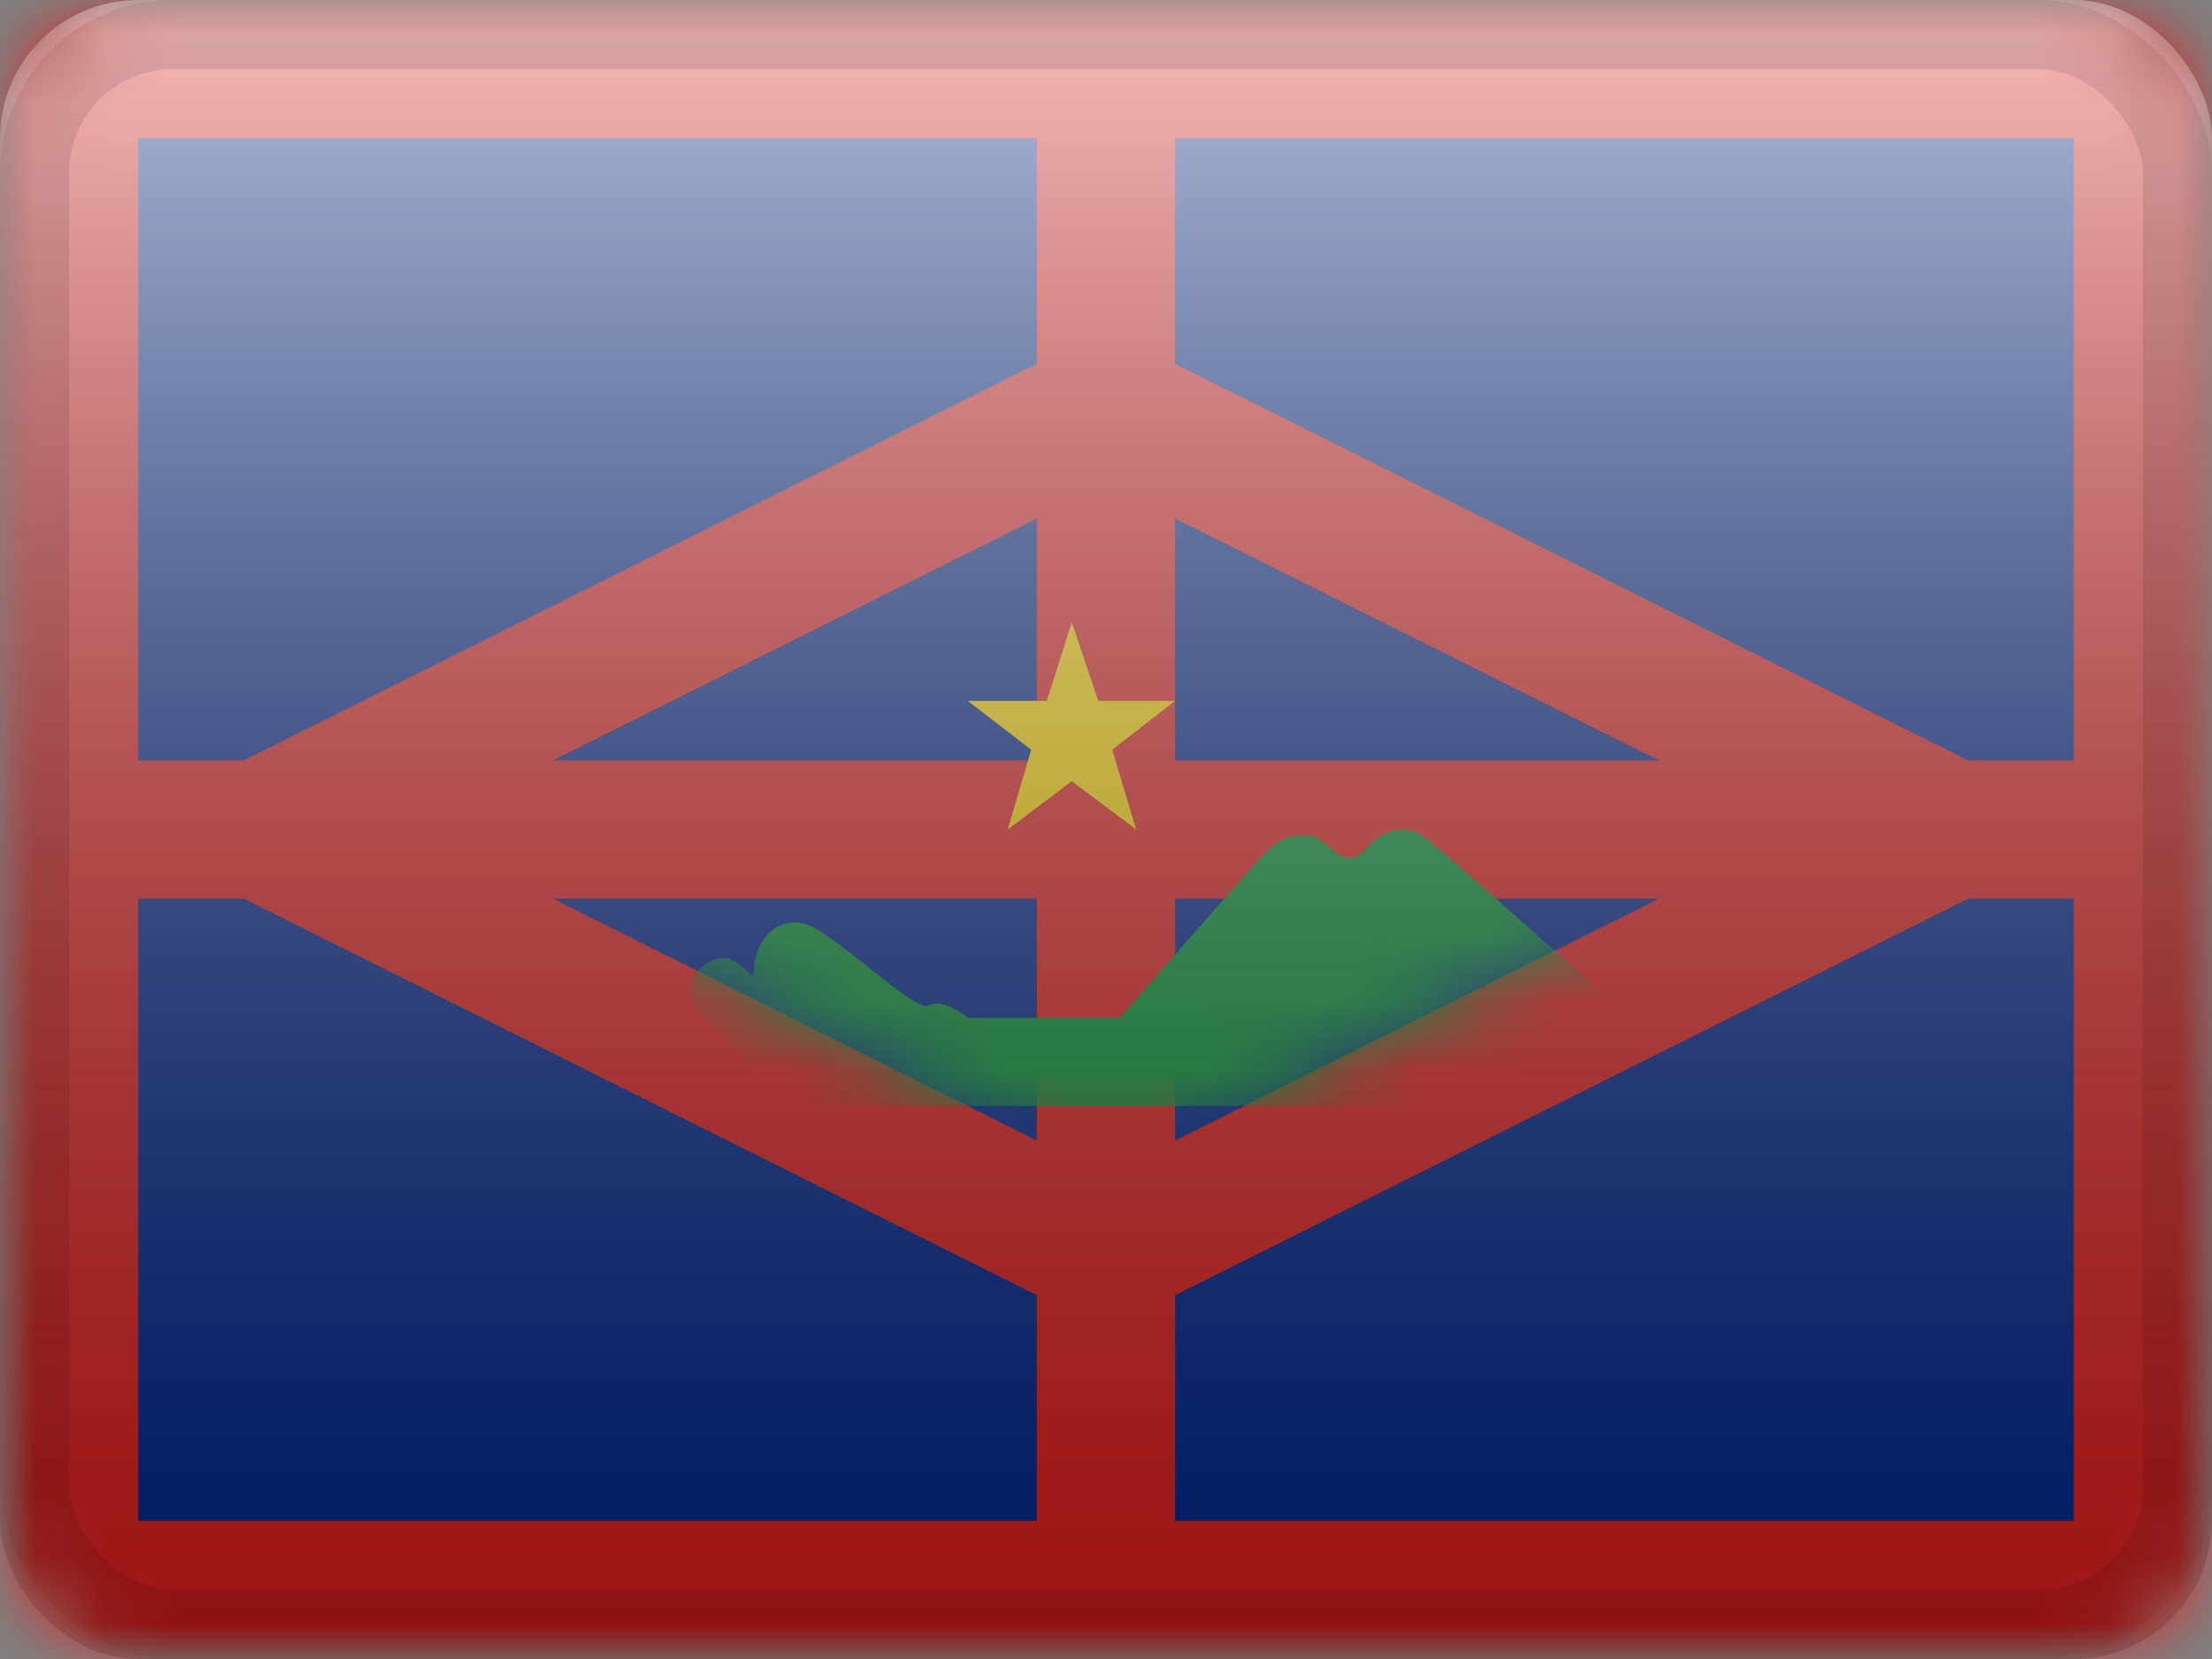 <?xml version="1.0" encoding="UTF-8"?>
<svg width="32px" height="24px" viewBox="0 0 32 24" version="1.1" xmlns="http://www.w3.org/2000/svg" xmlns:xlink="http://www.w3.org/1999/xlink">
    <rect x="0" y="0" width="32" height="24" fill="#808080" stroke="none"/>
    <title>BQ</title>
    <defs>
        <rect id="path-1" x="0" y="0" width="32" height="24" rx="2"></rect>
        <rect id="path-3" x="0" y="0" width="32" height="24"></rect>
        <polygon id="path-5" points="16 7 26 12 16 17 6 12"></polygon>
        <linearGradient x1="50%" y1="100%" x2="50%" y2="0%" id="linearGradient-7">
            <stop stop-color="#000000" stop-opacity="0.3" offset="2.421%"></stop>
            <stop stop-color="#FFFFFF" stop-opacity="0.7" offset="100%"></stop>
        </linearGradient>
        <rect id="path-8" x="0" y="0" width="32" height="24" rx="2"></rect>
    </defs>
    <g id="Flagpack" stroke="none" stroke-width="1" fill="none" fill-rule="evenodd">
        <g id="Flagpack---L-(32×24)" transform="translate(-376, -1241)">
            <g id="BQ" transform="translate(376, 1241)">
                <mask id="mask-2" fill="white">
                    <use xlink:href="#path-1"></use>
                </mask>
                <g id="drop-shadow"></g>
                <g id="Group" mask="url(#mask-2)">
                    <g id="flag">
                        <mask id="mask-4" fill="white">
                            <use xlink:href="#path-3"></use>
                        </mask>
                        <g id="mask"></g>
                        <g id="contents" mask="url(#mask-4)">
                            <polygon id="bg" fill="#00268D" points="0 0 32 0 32 24 0 24"></polygon>
                            <path d="M31,1 L31,23 L1,23 L1,1 L31,1 Z" id="bg" stroke="#E31D1C" stroke-width="2" fill="#00268D"></path>
                            <rect id="Rectangle" fill="#E31D1C" fill-rule="nonzero" x="15" y="0" width="2" height="24"></rect>
                            <rect id="Rectangle" fill="#E31D1C" fill-rule="nonzero" transform="translate(16, 12) rotate(-90) translate(-16, -12) " x="15" y="-4" width="2" height="32"></rect>
                            <mask id="mask-6" fill="white">
                                <use xlink:href="#path-5"></use>
                            </mask>
                            <path stroke="#E31D1C" stroke-width="2" d="M16,5.882 L28.236,12 L16,18.118 L3.764,12 L16,5.882 Z"></path>
                            <path d="M11.609,16 C11.788,16 16.252,16 25,16 L23.584,14.724 C21.697,13.042 20.692,12.162 20.571,12.085 C20.388,11.969 20.087,11.919 19.745,12.287 C19.402,12.654 19.206,12.085 18.921,12.085 C18.636,12.085 18.515,12.085 18.101,12.556 C17.825,12.871 17.191,13.593 16.197,14.724 L14.008,14.724 C13.761,14.538 13.568,14.478 13.428,14.545 C13.217,14.644 12.031,13.445 11.609,13.356 C11.186,13.266 10.909,13.681 10.909,14.011 C10.909,14.34 10.71,13.708 10.306,13.894 C10.036,14.017 9.945,14.234 10.032,14.545 C10.904,15.515 11.429,16 11.609,16 Z" id="Path-452" fill="#059334" fill-rule="nonzero" mask="url(#mask-6)"></path>
                            <polygon id="Star" fill="#FEDA00" mask="url(#mask-6)" points="15.505 11.301 14.578 12 14.918 10.846 14 10.139 15.144 10.139 15.505 9 15.887 10.139 17 10.139 16.09 10.846 16.436 12"></polygon>
                        </g>
                    </g>
                </g>
                <g id="overlay" mask="url(#mask-2)">
                    <use fill="url(#linearGradient-7)" fill-rule="evenodd" style="mix-blend-mode: overlay;" xlink:href="#path-8"></use>
                    <rect stroke-opacity="0.1" stroke="#000000" stroke-width="1" stroke-linejoin="square" x="0.5" y="0.5" width="31" height="23" rx="2"></rect>
                </g>
            </g>
        </g>
    </g>
</svg>